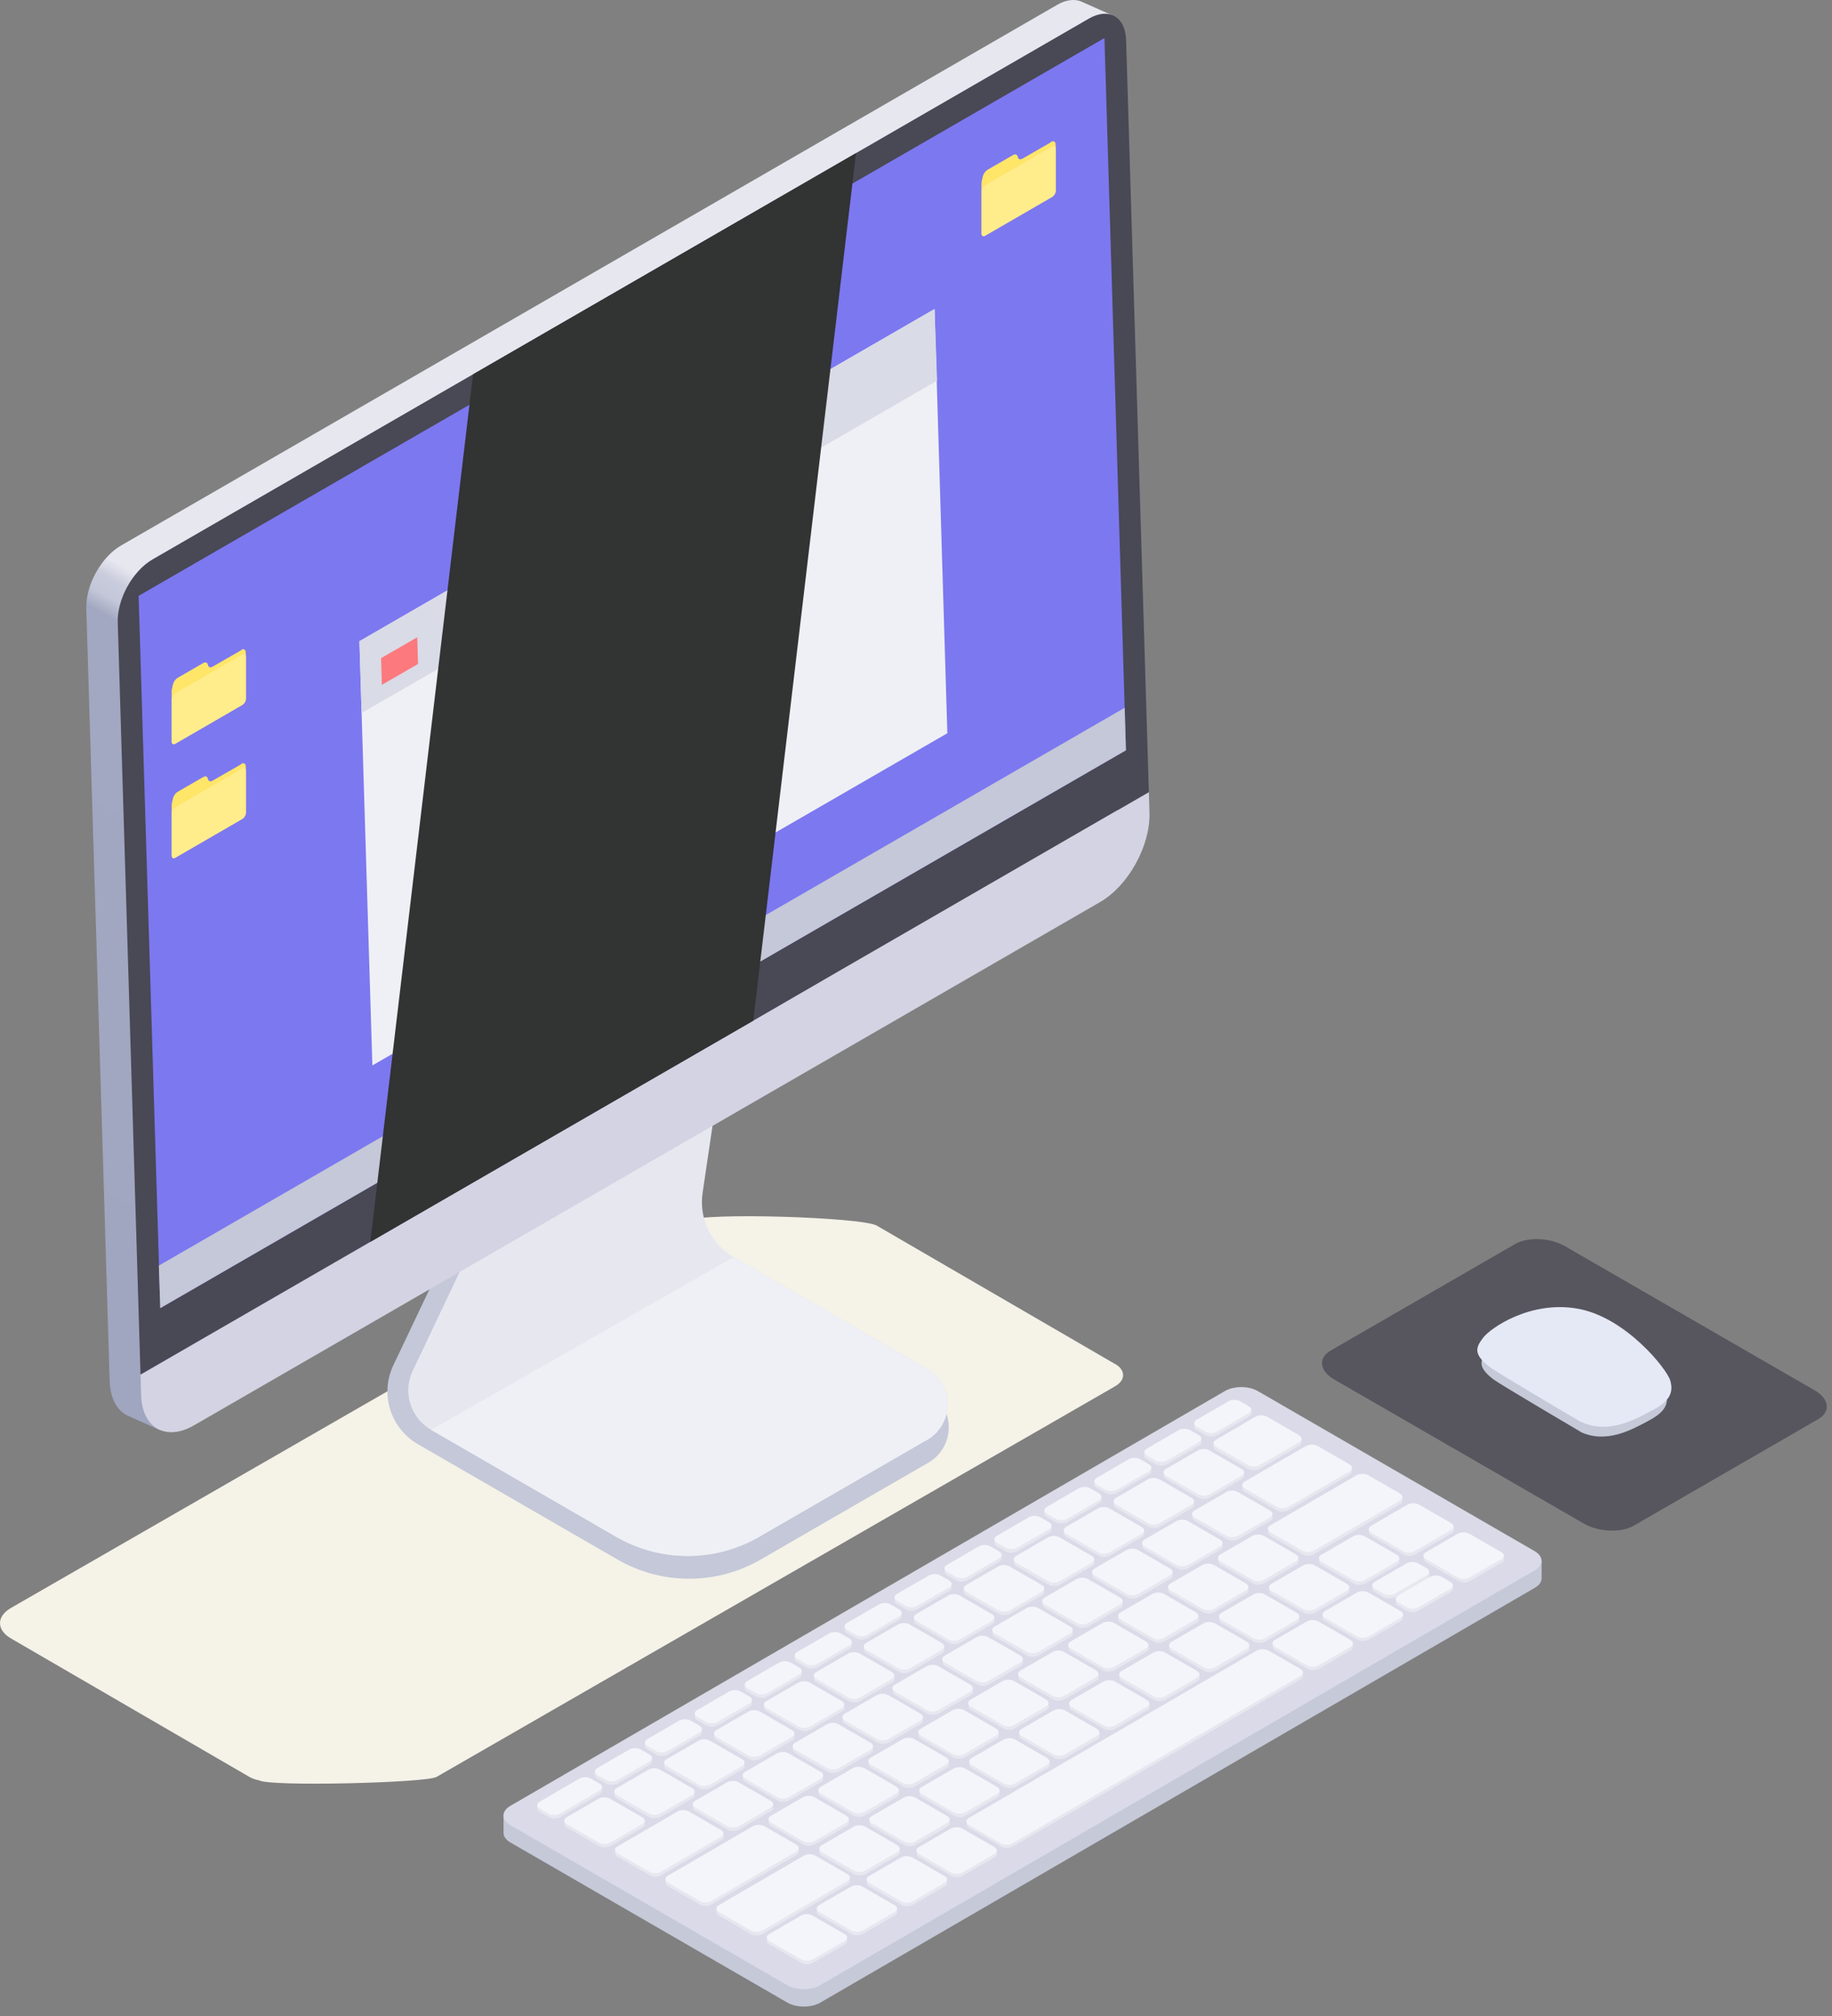 <svg width="170" height="187" viewBox="0 0 170 187" fill="none" xmlns="http://www.w3.org/2000/svg">
<rect x="0" y="0" width="170" height="187" fill="#808080" stroke="none"/>
<path d="M141.734 145.098L116.728 130.652C115.878 130.153 114.499 130.153 113.648 130.652L50.145 167.507L46.727 168.343V170.015C46.727 170.338 46.933 170.661 47.373 170.91L73.053 185.752C73.904 186.251 75.282 186.251 76.133 185.752L142.423 147.283C142.834 147.048 143.039 146.74 143.054 146.432V144.79L141.734 145.112V145.098Z" fill="#C5C9D8"/>
<path d="M142.409 143.881L116.729 129.039C115.878 128.54 114.5 128.54 113.649 129.039L47.359 167.507C46.508 168.006 46.508 168.798 47.359 169.297L73.039 184.139C73.889 184.637 75.268 184.637 76.119 184.139L142.409 145.67C143.26 145.171 143.26 144.379 142.409 143.881Z" fill="#DADAE8"/>
<path d="M59.811 169.209V168.857H59.532L56.614 167.171C56.32 166.995 55.836 166.995 55.543 167.171L52.624 168.872H52.375V169.209V169.224C52.375 169.326 52.463 169.429 52.595 169.517L55.572 171.233C55.865 171.409 56.349 171.409 56.657 171.233L59.62 169.517C59.767 169.429 59.84 169.312 59.84 169.209H59.811Z" fill="#E7E7F0"/>
<path d="M78.598 180.048V179.696H78.319L75.401 178.009C75.107 177.833 74.623 177.833 74.33 178.009L71.412 179.71H71.162V180.048V180.062C71.162 180.165 71.25 180.268 71.382 180.356L74.359 182.071C74.653 182.247 75.137 182.247 75.445 182.071L78.407 180.356C78.554 180.268 78.627 180.15 78.627 180.048H78.598Z" fill="#E7E7F0"/>
<path d="M83.233 177.363V177.011H82.954L80.035 175.325C79.742 175.149 79.258 175.149 78.965 175.325L76.046 177.026H75.797V177.363V177.378C75.797 177.481 75.885 177.583 76.017 177.671L78.994 179.387C79.287 179.563 79.771 179.563 80.079 179.387L83.042 177.671C83.189 177.583 83.262 177.466 83.262 177.363H83.233Z" fill="#E7E7F0"/>
<path d="M87.866 174.665V174.313H87.588L84.669 172.627C84.376 172.451 83.892 172.451 83.599 172.627L80.68 174.328H80.431V174.665V174.68C80.431 174.783 80.519 174.885 80.651 174.973L83.628 176.689C83.921 176.865 84.405 176.865 84.713 176.689L87.676 174.973C87.822 174.885 87.896 174.768 87.896 174.665H87.866Z" fill="#E7E7F0"/>
<path d="M92.501 171.966V171.614H92.222L89.304 169.927C89.01 169.751 88.527 169.751 88.233 169.927L85.315 171.629H85.065V171.966V171.981C85.065 172.083 85.153 172.186 85.285 172.274L88.263 173.99C88.556 174.166 89.04 174.166 89.348 173.99L92.31 172.274C92.457 172.186 92.53 172.069 92.53 171.966H92.501Z" fill="#E7E7F0"/>
<path d="M64.445 166.511V166.159H64.167L61.248 164.472C60.955 164.296 60.471 164.296 60.178 164.472L57.259 166.174H57.01V166.511V166.526C57.01 166.628 57.098 166.731 57.23 166.819L60.207 168.535C60.5 168.711 60.984 168.711 61.292 168.535L64.255 166.819C64.401 166.731 64.475 166.614 64.475 166.511H64.445Z" fill="#E7E7F0"/>
<path d="M71.734 167.684V167.332H71.456L68.537 165.645C68.244 165.469 67.76 165.469 67.467 165.645L64.548 167.346H64.299V167.684V167.698C64.299 167.801 64.387 167.904 64.519 167.992L67.496 169.708C67.789 169.884 68.273 169.884 68.581 169.708L71.544 167.992C71.691 167.904 71.764 167.786 71.764 167.684H71.734Z" fill="#E7E7F0"/>
<path d="M76.369 164.986V164.634H76.091L73.172 162.947C72.879 162.771 72.395 162.771 72.101 162.947L69.183 164.648H68.934V164.986V165C68.934 165.103 69.022 165.205 69.153 165.293L72.131 167.009C72.424 167.185 72.908 167.185 73.216 167.009L76.179 165.293C76.325 165.205 76.398 165.088 76.398 164.986H76.369Z" fill="#E7E7F0"/>
<path d="M78.774 169.062V168.71H78.495L75.576 167.024C75.283 166.848 74.799 166.848 74.506 167.024L71.587 168.725H71.338V169.062V169.077C71.338 169.179 71.426 169.282 71.558 169.37L74.535 171.086C74.829 171.262 75.312 171.262 75.62 171.086L78.583 169.37C78.73 169.282 78.803 169.165 78.803 169.062H78.774Z" fill="#E7E7F0"/>
<path d="M83.496 171.791V171.439H83.218L80.299 169.752C80.006 169.576 79.522 169.576 79.228 169.752L76.31 171.453H76.061V171.791V171.805C76.061 171.908 76.148 172.011 76.281 172.099L79.258 173.815C79.551 173.991 80.035 173.991 80.343 173.815L83.305 172.099C83.452 172.011 83.525 171.893 83.525 171.791H83.496Z" fill="#E7E7F0"/>
<path d="M88.131 169.107V168.755H87.852L84.934 167.068C84.641 166.892 84.156 166.892 83.863 167.068L80.945 168.769H80.695V169.107V169.121C80.695 169.224 80.783 169.327 80.915 169.415L83.892 171.131C84.186 171.306 84.67 171.306 84.978 171.131L87.94 169.415C88.087 169.327 88.16 169.209 88.16 169.107H88.131Z" fill="#E7E7F0"/>
<path d="M92.766 166.408V166.056H92.487L89.569 164.37C89.275 164.194 88.791 164.194 88.498 164.37L85.579 166.071H85.33V166.408V166.423C85.33 166.526 85.418 166.628 85.55 166.716L88.527 168.432C88.821 168.608 89.305 168.608 89.612 168.432L92.575 166.716C92.722 166.628 92.795 166.511 92.795 166.408H92.766Z" fill="#E7E7F0"/>
<path d="M97.4 163.709V163.357H97.121L94.202 161.671C93.909 161.495 93.425 161.495 93.132 161.671L90.213 163.372H89.964V163.709V163.724C89.964 163.826 90.052 163.929 90.184 164.017L93.161 165.733C93.454 165.909 93.938 165.909 94.246 165.733L97.209 164.017C97.356 163.929 97.429 163.812 97.429 163.709H97.4Z" fill="#E7E7F0"/>
<path d="M102.034 161.026V160.674H101.756L98.837 158.987C98.544 158.811 98.06 158.811 97.766 158.987L94.848 160.688H94.599V161.026V161.04C94.599 161.143 94.687 161.246 94.819 161.334L97.796 163.049C98.089 163.225 98.573 163.225 98.881 163.049L101.844 161.334C101.99 161.246 102.064 161.128 102.064 161.026H102.034Z" fill="#E7E7F0"/>
<path d="M106.669 158.327V157.975H106.39L103.472 156.288C103.179 156.112 102.695 156.112 102.401 156.288L99.483 157.989H99.233V158.327V158.341C99.233 158.444 99.321 158.547 99.453 158.635L102.431 160.351C102.724 160.527 103.208 160.527 103.516 160.351L106.478 158.635C106.625 158.547 106.698 158.429 106.698 158.327H106.669Z" fill="#E7E7F0"/>
<path d="M111.303 155.643V155.291H111.024L108.106 153.605C107.812 153.429 107.328 153.429 107.035 153.605L104.116 155.306H103.867V155.643V155.658C103.867 155.761 103.955 155.863 104.087 155.951L107.064 157.667C107.358 157.843 107.842 157.843 108.15 157.667L111.112 155.951C111.259 155.863 111.332 155.746 111.332 155.643H111.303Z" fill="#E7E7F0"/>
<path d="M115.938 152.945V152.593H115.659L112.74 150.906C112.447 150.73 111.963 150.73 111.67 150.906L108.751 152.608H108.502V152.945V152.96C108.502 153.062 108.59 153.165 108.722 153.253L111.699 154.969C111.992 155.145 112.476 155.145 112.784 154.969L115.747 153.253C115.894 153.165 115.967 153.048 115.967 152.945H115.938Z" fill="#E7E7F0"/>
<path d="M120.572 150.246V149.894H120.294L117.375 148.208C117.082 148.032 116.598 148.032 116.305 148.208L113.386 149.909H113.137V150.246V150.261C113.137 150.364 113.225 150.466 113.357 150.554L116.334 152.27C116.627 152.446 117.111 152.446 117.419 152.27L120.382 150.554C120.528 150.466 120.602 150.349 120.602 150.246H120.572Z" fill="#E7E7F0"/>
<path d="M125.543 152.769V152.417H125.264L122.346 150.73C122.053 150.554 121.569 150.554 121.275 150.73L118.357 152.431H118.107V152.769V152.783C118.107 152.886 118.195 152.989 118.327 153.077L121.305 154.793C121.598 154.969 122.082 154.969 122.39 154.793L125.352 153.077C125.499 152.989 125.572 152.871 125.572 152.769H125.543Z" fill="#E7E7F0"/>
<path d="M130.178 150.07V149.718H129.899L126.981 148.032C126.687 147.856 126.203 147.856 125.91 148.032L122.991 149.733H122.742V150.07V150.085C122.742 150.188 122.83 150.29 122.962 150.378L125.939 152.094C126.233 152.27 126.717 152.27 127.025 152.094L129.987 150.378C130.134 150.29 130.207 150.173 130.207 150.07H130.178Z" fill="#E7E7F0"/>
<path d="M139.564 144.629V144.277H139.285L136.366 142.59C136.073 142.414 135.589 142.414 135.296 142.59L132.377 144.292H132.128V144.629V144.644C132.128 144.746 132.216 144.849 132.348 144.937L135.325 146.653C135.618 146.829 136.102 146.829 136.41 146.653L139.373 144.937C139.52 144.849 139.593 144.732 139.593 144.629H139.564Z" fill="#E7E7F0"/>
<path d="M134.608 141.578L131.689 139.892C131.396 139.716 130.912 139.716 130.619 139.892L130.208 140.126L127.7 141.593H127.451V141.74L127.289 141.828H127.04V142.165V142.18C127.04 142.282 127.128 142.385 127.26 142.473L130.237 144.189C130.531 144.365 131.014 144.365 131.322 144.189L134.696 142.224C134.842 142.136 134.916 142.018 134.916 141.916V141.564H134.637L134.608 141.578Z" fill="#E7E7F0"/>
<path d="M125.206 147.563V147.211H124.928L122.009 145.524C121.716 145.348 121.232 145.348 120.938 145.524L118.02 147.225H117.771V147.563V147.577C117.771 147.68 117.858 147.783 117.99 147.871L120.968 149.587C121.261 149.763 121.745 149.763 122.053 149.587L125.016 147.871C125.162 147.783 125.235 147.665 125.235 147.563H125.206Z" fill="#E7E7F0"/>
<path d="M129.841 144.863V144.511H129.562L126.644 142.825C126.35 142.649 125.866 142.649 125.573 142.825L122.655 144.526H122.405V144.863V144.878C122.405 144.981 122.493 145.083 122.625 145.171L125.602 146.887C125.896 147.063 126.38 147.063 126.688 146.887L129.65 145.171C129.797 145.083 129.87 144.966 129.87 144.863H129.841Z" fill="#E7E7F0"/>
<path d="M83.408 166.379V166.027H83.13L80.211 164.34C79.918 164.164 79.434 164.164 79.141 164.34L76.222 166.042H75.973V166.379V166.394C75.973 166.496 76.061 166.599 76.193 166.687L79.17 168.403C79.463 168.579 79.947 168.579 80.255 168.403L83.218 166.687C83.364 166.599 83.438 166.482 83.438 166.379H83.408Z" fill="#E7E7F0"/>
<path d="M88.043 163.68V163.328H87.764L84.846 161.641C84.553 161.465 84.069 161.465 83.775 161.641L80.857 163.343H80.607V163.68V163.695C80.607 163.797 80.695 163.9 80.827 163.988L83.805 165.704C84.098 165.88 84.582 165.88 84.89 165.704L87.852 163.988C87.999 163.9 88.072 163.783 88.072 163.68H88.043Z" fill="#E7E7F0"/>
<path d="M92.678 160.982V160.63H92.399L89.481 158.943C89.187 158.767 88.703 158.767 88.41 158.943L85.492 160.644H85.242V160.982V160.996C85.242 161.099 85.33 161.202 85.462 161.29L88.439 163.006C88.733 163.182 89.217 163.182 89.525 163.006L92.487 161.29C92.634 161.202 92.707 161.084 92.707 160.982H92.678Z" fill="#E7E7F0"/>
<path d="M97.312 158.298V157.946H97.033L94.115 156.259C93.821 156.083 93.337 156.083 93.044 156.259L90.125 157.96H89.876V158.298V158.312C89.876 158.415 89.964 158.518 90.096 158.606L93.073 160.321C93.367 160.497 93.85 160.497 94.158 160.321L97.121 158.606C97.268 158.518 97.341 158.4 97.341 158.298H97.312Z" fill="#E7E7F0"/>
<path d="M101.946 155.599V155.247H101.668L98.749 153.561C98.456 153.385 97.972 153.385 97.679 153.561L94.76 155.262H94.511V155.599V155.614C94.511 155.717 94.599 155.819 94.731 155.907L97.708 157.623C98.001 157.799 98.485 157.799 98.793 157.623L101.756 155.907C101.902 155.819 101.976 155.702 101.976 155.599H101.946Z" fill="#E7E7F0"/>
<path d="M106.58 152.901V152.549H106.302L103.383 150.862C103.09 150.686 102.606 150.686 102.312 150.862L99.394 152.563H99.144V152.901V152.915C99.144 153.018 99.233 153.121 99.365 153.209L102.342 154.924C102.635 155.1 103.119 155.1 103.427 154.924L106.39 153.209C106.536 153.121 106.61 153.003 106.61 152.901H106.58Z" fill="#E7E7F0"/>
<path d="M111.214 150.217V149.865H110.935L108.017 148.178C107.723 148.002 107.24 148.002 106.946 148.178L104.028 149.88H103.778V150.217V150.232C103.778 150.334 103.866 150.437 103.998 150.525L106.976 152.241C107.269 152.417 107.753 152.417 108.061 152.241L111.023 150.525C111.17 150.437 111.243 150.32 111.243 150.217H111.214Z" fill="#E7E7F0"/>
<path d="M115.849 147.518V147.166H115.57L112.652 145.48C112.358 145.304 111.874 145.304 111.581 145.48L108.662 147.181H108.413V147.518V147.533C108.413 147.636 108.501 147.738 108.633 147.826L111.61 149.542C111.904 149.718 112.388 149.718 112.696 149.542L115.658 147.826C115.805 147.738 115.878 147.621 115.878 147.518H115.849Z" fill="#E7E7F0"/>
<path d="M120.484 144.834V144.482H120.205L117.286 142.796C116.993 142.62 116.509 142.62 116.216 142.796L113.297 144.497H113.048V144.834V144.849C113.048 144.951 113.136 145.054 113.268 145.142L116.245 146.858C116.538 147.034 117.022 147.034 117.33 146.858L120.293 145.142C120.44 145.054 120.513 144.937 120.513 144.834H120.484Z" fill="#E7E7F0"/>
<path d="M81.003 162.301V161.949H80.724L77.806 160.263C77.513 160.087 77.029 160.087 76.735 160.263L73.817 161.964H73.567V162.301V162.316C73.567 162.419 73.655 162.521 73.787 162.609L76.765 164.325C77.058 164.501 77.542 164.501 77.85 164.325L80.812 162.609C80.959 162.521 81.032 162.404 81.032 162.301H81.003Z" fill="#E7E7F0"/>
<path d="M85.637 159.603V159.251H85.358L82.44 157.565C82.146 157.389 81.662 157.389 81.369 157.565L78.451 159.266H78.201V159.603V159.618C78.201 159.721 78.289 159.823 78.421 159.911L81.398 161.627C81.692 161.803 82.176 161.803 82.484 161.627L85.446 159.911C85.593 159.823 85.666 159.706 85.666 159.603H85.637Z" fill="#E7E7F0"/>
<path d="M90.272 156.919V156.567H89.993L87.074 154.881C86.781 154.705 86.297 154.705 86.004 154.881L83.085 156.582H82.836V156.919V156.934C82.836 157.036 82.924 157.139 83.056 157.227L86.033 158.943C86.326 159.119 86.81 159.119 87.118 158.943L90.081 157.227C90.228 157.139 90.301 157.022 90.301 156.919H90.272Z" fill="#E7E7F0"/>
<path d="M94.906 154.221V153.869H94.628L91.709 152.182C91.416 152.006 90.932 152.006 90.639 152.182L87.72 153.884H87.471V154.221V154.236C87.471 154.338 87.559 154.441 87.691 154.529L90.668 156.245C90.961 156.421 91.445 156.421 91.753 156.245L94.716 154.529C94.862 154.441 94.936 154.324 94.936 154.221H94.906Z" fill="#E7E7F0"/>
<path d="M99.54 151.522V151.17H99.261L96.343 149.483C96.05 149.307 95.566 149.307 95.272 149.483L92.354 151.184H92.105V151.522V151.536C92.105 151.639 92.192 151.742 92.324 151.83L95.302 153.546C95.595 153.722 96.079 153.722 96.387 153.546L99.35 151.83C99.496 151.742 99.569 151.624 99.569 151.522H99.54Z" fill="#E7E7F0"/>
<path d="M104.175 148.839V148.487H103.896L100.978 146.8C100.684 146.624 100.2 146.624 99.907 146.8L96.989 148.501H96.739V148.839V148.853C96.739 148.956 96.827 149.059 96.959 149.147L99.936 150.862C100.23 151.038 100.714 151.038 101.022 150.862L103.984 149.147C104.131 149.059 104.204 148.941 104.204 148.839H104.175Z" fill="#E7E7F0"/>
<path d="M108.81 146.139V145.787H108.531L105.612 144.101C105.319 143.925 104.835 143.925 104.542 144.101L101.623 145.802H101.374V146.139V146.154C101.374 146.257 101.462 146.359 101.594 146.447L104.571 148.163C104.865 148.339 105.348 148.339 105.656 148.163L108.619 146.447C108.766 146.359 108.839 146.242 108.839 146.139H108.81Z" fill="#E7E7F0"/>
<path d="M113.443 143.441V143.089H113.165L110.246 141.403C109.953 141.227 109.469 141.227 109.176 141.403L106.257 143.104H106.008V143.441V143.456C106.008 143.558 106.096 143.661 106.228 143.749L109.205 145.465C109.498 145.641 109.982 145.641 110.29 145.465L113.253 143.749C113.399 143.661 113.473 143.544 113.473 143.441H113.443Z" fill="#E7E7F0"/>
<path d="M118.078 140.757V140.405H117.8L114.881 138.719C114.588 138.543 114.104 138.543 113.81 138.719L110.892 140.42H110.643V140.757V140.772C110.643 140.875 110.731 140.977 110.863 141.065L113.84 142.781C114.133 142.957 114.617 142.957 114.925 142.781L117.888 141.065C118.034 140.977 118.108 140.86 118.108 140.757H118.078Z" fill="#E7E7F0"/>
<path d="M69.079 163.827V163.475H68.801L65.882 161.788C65.589 161.612 65.105 161.612 64.811 161.788L61.893 163.489H61.644V163.827V163.841C61.644 163.944 61.732 164.047 61.864 164.135L64.841 165.851C65.134 166.027 65.618 166.027 65.926 165.851L68.889 164.135C69.035 164.047 69.109 163.929 69.109 163.827H69.079Z" fill="#E7E7F0"/>
<path d="M73.714 161.129V160.777H73.435L70.517 159.09C70.223 158.914 69.74 158.914 69.446 159.09L66.528 160.791H66.278V161.129V161.143C66.278 161.246 66.366 161.349 66.498 161.437L69.475 163.152C69.769 163.328 70.253 163.328 70.561 163.152L73.523 161.437C73.67 161.349 73.743 161.231 73.743 161.129H73.714Z" fill="#E7E7F0"/>
<path d="M78.349 158.429V158.077H78.07L75.152 156.391C74.858 156.215 74.374 156.215 74.081 156.391L71.162 158.092H70.913V158.429V158.444C70.913 158.547 71.001 158.649 71.133 158.737L74.11 160.453C74.404 160.629 74.888 160.629 75.195 160.453L78.158 158.737C78.305 158.649 78.378 158.532 78.378 158.429H78.349Z" fill="#E7E7F0"/>
<path d="M82.983 155.746V155.394H82.704L79.785 153.708C79.492 153.532 79.008 153.532 78.715 153.708L75.796 155.409H75.547V155.746V155.761C75.547 155.864 75.635 155.966 75.767 156.054L78.744 157.77C79.037 157.946 79.521 157.946 79.829 157.77L82.792 156.054C82.939 155.966 83.012 155.849 83.012 155.746H82.983Z" fill="#E7E7F0"/>
<path d="M87.617 153.047V152.695H87.339L84.42 151.008C84.127 150.832 83.643 150.832 83.35 151.008L80.431 152.71H80.182V153.047V153.062C80.182 153.164 80.27 153.267 80.402 153.355L83.379 155.071C83.672 155.247 84.156 155.247 84.464 155.071L87.427 153.355C87.573 153.267 87.647 153.15 87.647 153.047H87.617Z" fill="#E7E7F0"/>
<path d="M92.252 150.349V149.997H91.973L89.055 148.31C88.762 148.134 88.278 148.134 87.984 148.31L85.066 150.011H84.816V150.349V150.363C84.816 150.466 84.904 150.569 85.036 150.657L88.014 152.373C88.307 152.549 88.791 152.549 89.099 152.373L92.061 150.657C92.208 150.569 92.281 150.451 92.281 150.349H92.252Z" fill="#E7E7F0"/>
<path d="M96.886 147.665V147.313H96.607L93.689 145.626C93.395 145.45 92.911 145.45 92.618 145.626L89.7 147.327H89.45V147.665V147.679C89.45 147.782 89.538 147.885 89.67 147.973L92.647 149.689C92.941 149.865 93.425 149.865 93.733 149.689L96.695 147.973C96.842 147.885 96.915 147.767 96.915 147.665H96.886Z" fill="#E7E7F0"/>
<path d="M101.521 144.966V144.614H101.242L98.323 142.928C98.03 142.752 97.546 142.752 97.253 142.928L94.334 144.629H94.085V144.966V144.981C94.085 145.084 94.173 145.186 94.305 145.274L97.282 146.99C97.576 147.166 98.059 147.166 98.368 146.99L101.33 145.274C101.477 145.186 101.55 145.069 101.55 144.966H101.521Z" fill="#E7E7F0"/>
<path d="M106.155 142.268V141.916H105.877L102.958 140.229C102.665 140.053 102.181 140.053 101.888 140.229L98.969 141.93H98.72V142.268V142.282C98.72 142.385 98.808 142.488 98.94 142.576L101.917 144.292C102.21 144.468 102.694 144.468 103.002 144.292L105.965 142.576C106.111 142.488 106.185 142.37 106.185 142.268H106.155Z" fill="#E7E7F0"/>
<path d="M110.79 139.584V139.232H110.512L107.593 137.546C107.3 137.37 106.816 137.37 106.522 137.546L103.604 139.247H103.354V139.584V139.599C103.354 139.701 103.443 139.804 103.575 139.892L106.552 141.608C106.845 141.784 107.329 141.784 107.637 141.608L110.599 139.892C110.746 139.804 110.82 139.687 110.82 139.584H110.79Z" fill="#E7E7F0"/>
<path d="M115.424 136.885V136.533H115.145L112.227 134.847C111.933 134.671 111.449 134.671 111.156 134.847L108.238 136.548H107.988V136.885V136.9C107.988 137.003 108.076 137.105 108.208 137.193L111.185 138.909C111.479 139.085 111.963 139.085 112.271 138.909L115.233 137.193C115.38 137.105 115.453 136.988 115.453 136.885H115.424Z" fill="#E7E7F0"/>
<path d="M120.777 133.409H120.484L117.58 131.752C117.287 131.576 116.803 131.576 116.495 131.752L112.902 133.849H112.608V134.187C112.608 134.187 112.608 134.216 112.608 134.231V134.245C112.623 134.348 112.696 134.436 112.828 134.524L115.806 136.24C116.099 136.416 116.583 136.416 116.891 136.24L120.557 134.113C120.719 134.025 120.777 133.908 120.777 133.791V133.439V133.409Z" fill="#E7E7F0"/>
<path d="M120.909 155.453V155.115H120.631L117.712 153.429C117.492 153.297 117.155 153.268 116.891 153.326C116.803 153.341 116.715 153.385 116.642 153.429L113.723 155.13H113.474V155.277L92.883 167.244L89.964 168.945H89.715V169.283V169.297C89.715 169.312 89.715 169.341 89.73 169.356C89.73 169.356 89.73 169.356 89.73 169.371C89.73 169.385 89.744 169.415 89.759 169.429C89.759 169.429 89.773 169.444 89.788 169.459C89.788 169.459 89.817 169.488 89.832 169.503C89.862 169.532 89.891 169.547 89.92 169.561L92.897 171.277C92.971 171.321 93.059 171.351 93.147 171.38C93.235 171.395 93.337 171.409 93.44 171.409C93.631 171.409 93.836 171.365 93.983 171.277L96.945 169.561L120.719 155.746C120.865 155.658 120.939 155.541 120.939 155.423L120.909 155.453Z" fill="#E7E7F0"/>
<path d="M60.501 163.416V163.079L60.31 163.123C60.31 163.123 60.295 163.108 60.281 163.093L59.474 162.624C59.181 162.448 58.697 162.448 58.389 162.624L55.646 164.208L55.206 164.311V164.663C55.206 164.765 55.294 164.883 55.426 164.956L56.233 165.425C56.526 165.601 57.01 165.601 57.318 165.425L60.281 163.709C60.427 163.621 60.501 163.519 60.501 163.401V163.416Z" fill="#E7E7F0"/>
<path d="M65.134 160.718V160.395L64.944 160.439C64.944 160.439 64.929 160.425 64.914 160.41L64.108 159.941C63.814 159.765 63.33 159.765 63.022 159.941L60.28 161.525L59.84 161.627V161.979C59.84 162.082 59.928 162.199 60.06 162.272L60.867 162.742C61.16 162.918 61.644 162.918 61.952 162.742L64.914 161.026C65.061 160.938 65.134 160.835 65.134 160.718Z" fill="#E7E7F0"/>
<path d="M69.769 158.019V157.696L69.578 157.74C69.578 157.74 69.564 157.726 69.549 157.711L68.743 157.242C68.449 157.066 67.965 157.066 67.657 157.242L64.915 158.826L64.475 158.928V159.28C64.475 159.383 64.563 159.5 64.695 159.574L65.501 160.043C65.795 160.219 66.278 160.219 66.587 160.043L69.549 158.327C69.696 158.239 69.769 158.136 69.769 158.019Z" fill="#E7E7F0"/>
<path d="M74.404 155.335V155.012L74.213 155.056C74.213 155.056 74.198 155.042 74.184 155.027L73.377 154.558C73.084 154.382 72.6 154.382 72.292 154.558L69.549 156.142L69.109 156.244V156.596C69.109 156.699 69.197 156.816 69.329 156.89L70.136 157.359C70.429 157.535 70.913 157.535 71.221 157.359L74.184 155.643C74.33 155.555 74.404 155.452 74.404 155.335Z" fill="#E7E7F0"/>
<path d="M79.038 152.637V152.3L78.847 152.344C78.847 152.344 78.832 152.329 78.818 152.314L78.011 151.845C77.718 151.669 77.234 151.669 76.926 151.845L74.183 153.429L73.743 153.531V153.883C73.743 153.986 73.831 154.103 73.963 154.177L74.77 154.646C75.063 154.822 75.547 154.822 75.855 154.646L78.818 152.93C78.964 152.842 79.038 152.74 79.038 152.622V152.637Z" fill="#E7E7F0"/>
<path d="M83.672 149.938V149.601L83.482 149.645C83.482 149.645 83.467 149.63 83.452 149.615L82.646 149.146C82.352 148.97 81.868 148.97 81.56 149.146L78.818 150.73L78.378 150.833V151.185C78.378 151.287 78.466 151.405 78.598 151.478L79.404 151.947C79.698 152.123 80.182 152.123 80.49 151.947L83.452 150.231C83.599 150.143 83.672 150.041 83.672 149.923V149.938Z" fill="#E7E7F0"/>
<path d="M88.307 147.255V146.932L88.116 146.976C88.116 146.976 88.102 146.961 88.087 146.947L87.281 146.477C86.987 146.301 86.503 146.301 86.195 146.477L83.453 148.061L83.013 148.164V148.516C83.013 148.618 83.101 148.736 83.233 148.809L84.039 149.278C84.333 149.454 84.817 149.454 85.125 149.278L88.087 147.562C88.234 147.474 88.307 147.372 88.307 147.255Z" fill="#E7E7F0"/>
<path d="M92.941 144.556V144.234L92.75 144.278C92.75 144.278 92.736 144.263 92.721 144.248L91.914 143.779C91.621 143.603 91.137 143.603 90.829 143.779L88.087 145.363L87.647 145.466V145.818C87.647 145.92 87.734 146.038 87.867 146.111L88.673 146.58C88.966 146.756 89.45 146.756 89.758 146.58L92.721 144.864C92.868 144.776 92.941 144.674 92.941 144.556Z" fill="#E7E7F0"/>
<path d="M97.576 141.872V141.55L97.385 141.594C97.385 141.594 97.37 141.579 97.356 141.564L96.549 141.095C96.256 140.919 95.772 140.919 95.464 141.095L92.721 142.679L92.281 142.781V143.133C92.281 143.236 92.369 143.353 92.501 143.427L93.308 143.896C93.601 144.072 94.085 144.072 94.393 143.896L97.356 142.18C97.502 142.092 97.576 141.99 97.576 141.872Z" fill="#E7E7F0"/>
<path d="M102.211 139.173V138.836L102.02 138.88C102.02 138.88 102.005 138.865 101.99 138.851L101.184 138.382C100.891 138.206 100.407 138.206 100.099 138.382L97.356 139.965L96.916 140.068V140.42C96.916 140.523 97.004 140.64 97.136 140.713L97.943 141.183C98.236 141.359 98.72 141.359 99.028 141.183L101.99 139.467C102.137 139.379 102.211 139.276 102.211 139.159V139.173Z" fill="#E7E7F0"/>
<path d="M106.844 136.475V136.138L106.654 136.182C106.654 136.182 106.639 136.167 106.624 136.153L105.818 135.683C105.524 135.507 105.04 135.507 104.732 135.683L101.99 137.267L101.55 137.37V137.722C101.55 137.824 101.638 137.942 101.77 138.015L102.576 138.484C102.87 138.66 103.354 138.66 103.662 138.484L106.624 136.769C106.771 136.681 106.844 136.578 106.844 136.461V136.475Z" fill="#E7E7F0"/>
<path d="M111.479 133.791V133.468L111.288 133.512C111.288 133.512 111.274 133.497 111.259 133.483L110.452 133.013C110.159 132.837 109.675 132.837 109.367 133.013L106.625 134.597L106.185 134.7V135.052C106.185 135.155 106.273 135.272 106.405 135.345L107.211 135.815C107.505 135.991 107.988 135.991 108.296 135.815L111.259 134.099C111.406 134.011 111.479 133.908 111.479 133.791Z" fill="#E7E7F0"/>
<path d="M116.114 131.092V130.77L115.923 130.814C115.923 130.814 115.908 130.799 115.894 130.784L115.087 130.315C114.794 130.139 114.31 130.139 114.002 130.315L111.259 131.899L110.819 132.002V132.354C110.819 132.456 110.907 132.574 111.039 132.647L111.846 133.116C112.139 133.292 112.623 133.292 112.931 133.116L115.894 131.4C116.04 131.312 116.114 131.21 116.114 131.092Z" fill="#E7E7F0"/>
<path d="M67.129 170.06L66.924 170.09L63.947 168.374C63.653 168.198 63.169 168.198 62.876 168.374L57.376 171.571L57.083 171.615V171.923V171.938C57.083 172.04 57.156 172.158 57.303 172.231L60.28 173.947C60.574 174.123 61.057 174.123 61.351 173.947L66.924 170.706C67.071 170.618 67.144 170.5 67.144 170.398V170.06H67.129Z" fill="#E7E7F0"/>
<path d="M74.14 171.409L73.934 171.453C73.934 171.453 73.934 171.453 73.92 171.453L70.943 169.737C70.649 169.561 70.165 169.561 69.857 169.737L62.143 174.225L61.747 174.313V174.635C61.747 174.753 61.82 174.855 61.967 174.943L64.944 176.659C65.238 176.835 65.722 176.835 66.015 176.659L73.905 172.069C74.052 171.981 74.125 171.864 74.125 171.761V171.424L74.14 171.409Z" fill="#E7E7F0"/>
<path d="M78.876 174.152L78.671 174.196C78.671 174.196 78.671 174.196 78.656 174.196L75.679 172.48C75.386 172.304 74.902 172.304 74.594 172.48L66.879 176.967L66.483 177.055V177.378C66.483 177.495 66.557 177.598 66.703 177.686L69.681 179.402C69.974 179.578 70.458 179.578 70.751 179.402L78.642 174.812C78.788 174.724 78.862 174.606 78.862 174.504V174.166L78.876 174.152Z" fill="#E7E7F0"/>
<path d="M125.47 136.152L125.25 136.181L122.273 134.465C121.98 134.289 121.496 134.289 121.188 134.465L115.6 137.721L115.277 137.765V138.073V138.088C115.277 138.191 115.365 138.308 115.497 138.381L118.475 140.097C118.768 140.273 119.252 140.273 119.545 140.097L125.236 136.797C125.382 136.709 125.456 136.592 125.456 136.475V136.137L125.47 136.152Z" fill="#E7E7F0"/>
<path d="M129.943 138.895L126.966 137.179C126.673 137.003 126.189 137.003 125.881 137.179L117.873 141.828C117.58 142.004 117.58 142.283 117.873 142.459L120.85 144.175C121.144 144.351 121.628 144.351 121.921 144.175L129.929 139.526C130.222 139.35 130.222 139.071 129.929 138.895H129.943Z" fill="#E7E7F0"/>
<path d="M132.642 146.14V145.802L132.451 145.846C132.451 145.846 132.437 145.832 132.422 145.817L131.616 145.348C131.322 145.172 130.838 145.172 130.53 145.348L127.788 146.932L127.348 147.034V147.386C127.348 147.489 127.436 147.606 127.568 147.68L128.374 148.149C128.668 148.325 129.152 148.325 129.46 148.149L132.422 146.433C132.569 146.345 132.642 146.242 132.642 146.125V146.14Z" fill="#E7E7F0"/>
<path d="M134.813 147.386V147.064L134.622 147.108C134.622 147.108 134.608 147.093 134.593 147.078L133.786 146.609C133.493 146.433 133.009 146.433 132.701 146.609L129.959 148.193L129.519 148.296V148.648C129.519 148.75 129.606 148.868 129.738 148.941L130.545 149.41C130.838 149.586 131.322 149.586 131.63 149.41L134.593 147.694C134.74 147.606 134.813 147.504 134.813 147.386Z" fill="#E7E7F0"/>
<path d="M83.276 171.482L80.299 169.766C80.006 169.59 79.522 169.59 79.214 169.766L76.251 171.482C75.958 171.658 75.958 171.937 76.251 172.113L79.228 173.829C79.522 174.005 80.006 174.005 80.299 173.829L83.261 172.113C83.555 171.937 83.555 171.658 83.261 171.482H83.276Z" fill="#E7E7F0"/>
<path d="M55.865 166.085V165.733L55.646 165.791L54.839 165.322C54.546 165.146 54.062 165.146 53.754 165.322L50.351 167.302L49.867 167.434V167.8C49.882 167.903 49.955 168.006 50.087 168.079L50.894 168.548C51.187 168.724 51.671 168.724 51.979 168.548L55.66 166.407C55.822 166.319 55.88 166.202 55.88 166.085H55.865Z" fill="#E7E7F0"/>
<path d="M59.59 168.564L56.612 166.848C56.319 166.672 55.835 166.672 55.542 166.848L52.579 168.564C52.286 168.74 52.286 169.018 52.579 169.194L55.557 170.91C55.85 171.086 56.334 171.086 56.642 170.91L59.604 169.194C59.898 169.018 59.898 168.74 59.604 168.564H59.59Z" fill="#F4F5FA"/>
<path d="M64.225 165.865L61.247 164.149C60.954 163.973 60.47 163.973 60.177 164.149L57.214 165.865C56.921 166.041 56.921 166.32 57.214 166.496L60.191 168.212C60.485 168.388 60.969 168.388 61.277 168.212L64.239 166.496C64.532 166.32 64.532 166.041 64.239 165.865H64.225Z" fill="#F4F5FA"/>
<path d="M68.859 163.181L65.882 161.465C65.589 161.289 65.105 161.289 64.811 161.465L61.849 163.181C61.556 163.357 61.556 163.636 61.849 163.812L64.826 165.528C65.119 165.704 65.603 165.704 65.911 165.528L68.874 163.812C69.167 163.636 69.167 163.357 68.874 163.181H68.859Z" fill="#F4F5FA"/>
<path d="M73.494 160.483L70.517 158.767C70.223 158.591 69.74 158.591 69.431 158.767L66.469 160.483C66.176 160.659 66.176 160.937 66.469 161.113L69.446 162.829C69.74 163.005 70.223 163.005 70.531 162.829L73.494 161.113C73.787 160.937 73.787 160.659 73.494 160.483Z" fill="#F4F5FA"/>
<path d="M78.128 157.799L75.151 156.083C74.857 155.907 74.373 155.907 74.065 156.083L71.103 157.799C70.809 157.975 70.809 158.253 71.103 158.429L74.08 160.145C74.373 160.321 74.857 160.321 75.165 160.145L78.128 158.429C78.421 158.253 78.421 157.975 78.128 157.799Z" fill="#F4F5FA"/>
<path d="M82.763 155.1L79.785 153.384C79.492 153.208 79.008 153.208 78.7 153.384L75.738 155.1C75.444 155.276 75.444 155.555 75.738 155.731L78.715 157.447C79.008 157.623 79.492 157.623 79.8 157.447L82.763 155.731C83.056 155.555 83.056 155.276 82.763 155.1Z" fill="#F4F5FA"/>
<path d="M87.396 152.402L84.419 150.686C84.126 150.51 83.642 150.51 83.334 150.686L80.371 152.402C80.078 152.578 80.078 152.857 80.371 153.033L83.349 154.749C83.642 154.925 84.126 154.925 84.434 154.749L87.396 153.033C87.69 152.857 87.69 152.578 87.396 152.402Z" fill="#F4F5FA"/>
<path d="M92.031 149.718L89.054 148.002C88.761 147.826 88.277 147.826 87.983 148.002L85.021 149.718C84.728 149.894 84.728 150.173 85.021 150.349L87.998 152.065C88.291 152.241 88.775 152.241 89.083 152.065L92.046 150.349C92.339 150.173 92.339 149.894 92.046 149.718H92.031Z" fill="#F4F5FA"/>
<path d="M96.666 147.02L93.689 145.304C93.395 145.128 92.911 145.128 92.618 145.304L89.656 147.02C89.362 147.196 89.362 147.474 89.656 147.65L92.633 149.366C92.926 149.542 93.41 149.542 93.718 149.366L96.68 147.65C96.974 147.474 96.974 147.196 96.68 147.02H96.666Z" fill="#F4F5FA"/>
<path d="M101.3 144.321L98.323 142.605C98.029 142.429 97.545 142.429 97.252 142.605L94.289 144.321C93.996 144.497 93.996 144.775 94.289 144.951L97.267 146.667C97.56 146.843 98.044 146.843 98.352 146.667L101.314 144.951C101.608 144.775 101.608 144.497 101.314 144.321H101.3Z" fill="#F4F5FA"/>
<path d="M105.934 141.636L102.957 139.921C102.664 139.745 102.18 139.745 101.887 139.921L98.924 141.636C98.631 141.812 98.631 142.091 98.924 142.267L101.901 143.983C102.195 144.159 102.679 144.159 102.987 143.983L105.949 142.267C106.242 142.091 106.242 141.812 105.949 141.636H105.934Z" fill="#F4F5FA"/>
<path d="M76.148 164.355L73.171 162.639C72.878 162.463 72.394 162.463 72.1 162.639L69.138 164.355C68.845 164.531 68.845 164.809 69.138 164.985L72.115 166.701C72.409 166.877 72.892 166.877 73.201 166.701L76.163 164.985C76.456 164.809 76.456 164.531 76.163 164.355H76.148Z" fill="#F4F5FA"/>
<path d="M80.783 161.657L77.806 159.941C77.513 159.765 77.029 159.765 76.735 159.941L73.773 161.657C73.479 161.832 73.479 162.111 73.773 162.287L76.75 164.003C77.043 164.179 77.527 164.179 77.835 164.003L80.798 162.287C81.091 162.111 81.091 161.832 80.798 161.657H80.783Z" fill="#F4F5FA"/>
<path d="M85.417 158.957L82.44 157.241C82.146 157.065 81.662 157.065 81.354 157.241L78.392 158.957C78.099 159.133 78.099 159.412 78.392 159.588L81.369 161.304C81.662 161.48 82.146 161.48 82.454 161.304L85.417 159.588C85.71 159.412 85.71 159.133 85.417 158.957Z" fill="#F4F5FA"/>
<path d="M90.052 156.273L87.075 154.557C86.781 154.381 86.297 154.381 85.989 154.557L83.027 156.273C82.733 156.449 82.733 156.728 83.027 156.904L86.004 158.62C86.297 158.796 86.781 158.796 87.089 158.62L90.052 156.904C90.345 156.728 90.345 156.449 90.052 156.273Z" fill="#F4F5FA"/>
<path d="M94.686 153.575L91.708 151.859C91.415 151.683 90.931 151.683 90.623 151.859L87.66 153.575C87.367 153.751 87.367 154.03 87.66 154.206L90.638 155.922C90.931 156.098 91.415 156.098 91.723 155.922L94.686 154.206C94.979 154.03 94.979 153.751 94.686 153.575Z" fill="#F4F5FA"/>
<path d="M99.32 150.877L96.343 149.161C96.05 148.985 95.566 148.985 95.258 149.161L92.295 150.877C92.002 151.053 92.002 151.331 92.295 151.507L95.272 153.223C95.566 153.399 96.05 153.399 96.358 153.223L99.32 151.507C99.614 151.331 99.614 151.053 99.32 150.877Z" fill="#F4F5FA"/>
<path d="M103.94 148.193L100.963 146.477C100.67 146.301 100.186 146.301 99.892 146.477L96.93 148.193C96.637 148.369 96.637 148.647 96.93 148.823L99.907 150.539C100.201 150.715 100.684 150.715 100.992 150.539L103.955 148.823C104.248 148.647 104.248 148.369 103.955 148.193H103.94Z" fill="#F4F5FA"/>
<path d="M108.574 145.494L105.597 143.778C105.304 143.602 104.82 143.602 104.526 143.778L101.564 145.494C101.27 145.67 101.27 145.949 101.564 146.125L104.541 147.841C104.834 148.017 105.318 148.017 105.626 147.841L108.589 146.125C108.882 145.949 108.882 145.67 108.589 145.494H108.574Z" fill="#F4F5FA"/>
<path d="M113.209 142.81L110.232 141.094C109.938 140.918 109.454 140.918 109.161 141.094L106.199 142.81C105.905 142.986 105.905 143.265 106.199 143.441L109.176 145.157C109.469 145.333 109.953 145.333 110.261 145.157L113.223 143.441C113.517 143.265 113.517 142.986 113.223 142.81H113.209Z" fill="#F4F5FA"/>
<path d="M117.844 140.112L114.866 138.396C114.573 138.22 114.089 138.22 113.796 138.396L110.833 140.112C110.54 140.288 110.54 140.567 110.833 140.743L113.81 142.459C114.104 142.635 114.588 142.635 114.896 142.459L117.858 140.743C118.152 140.567 118.152 140.288 117.858 140.112H117.844Z" fill="#F4F5FA"/>
<path d="M110.569 138.938L107.592 137.222C107.299 137.046 106.815 137.046 106.521 137.222L103.559 138.938C103.266 139.114 103.266 139.393 103.559 139.569L106.536 141.285C106.829 141.461 107.313 141.461 107.621 141.285L110.584 139.569C110.877 139.393 110.877 139.114 110.584 138.938H110.569Z" fill="#F4F5FA"/>
<path d="M115.203 136.254L112.226 134.538C111.932 134.362 111.449 134.362 111.155 134.538L108.193 136.254C107.899 136.43 107.899 136.709 108.193 136.885L111.17 138.601C111.463 138.777 111.947 138.777 112.255 138.601L115.218 136.885C115.511 136.709 115.511 136.43 115.218 136.254H115.203Z" fill="#F4F5FA"/>
<path d="M78.377 179.402L75.4 177.686C75.106 177.51 74.622 177.51 74.329 177.686L71.367 179.402C71.073 179.578 71.073 179.856 71.367 180.032L74.344 181.748C74.637 181.924 75.121 181.924 75.429 181.748L78.391 180.032C78.685 179.856 78.685 179.578 78.391 179.402H78.377Z" fill="#F4F5FA"/>
<path d="M83.011 176.719L80.034 175.003C79.741 174.827 79.257 174.827 78.964 175.003L76.001 176.719C75.708 176.895 75.708 177.173 76.001 177.349L78.978 179.065C79.272 179.241 79.756 179.241 80.064 179.065L83.026 177.349C83.32 177.173 83.32 176.895 83.026 176.719H83.011Z" fill="#F4F5FA"/>
<path d="M87.646 174.019L84.669 172.303C84.376 172.127 83.892 172.127 83.599 172.303L80.636 174.019C80.343 174.195 80.343 174.474 80.636 174.65L83.613 176.366C83.906 176.542 84.391 176.542 84.698 176.366L87.661 174.65C87.954 174.474 87.954 174.195 87.661 174.019H87.646Z" fill="#F4F5FA"/>
<path d="M92.281 171.335L89.304 169.619C89.01 169.443 88.527 169.443 88.219 169.619L85.256 171.335C84.963 171.511 84.963 171.79 85.256 171.966L88.233 173.682C88.527 173.858 89.011 173.858 89.319 173.682L92.281 171.966C92.574 171.79 92.574 171.511 92.281 171.335Z" fill="#F4F5FA"/>
<path d="M71.513 167.038L68.536 165.322C68.243 165.146 67.759 165.146 67.466 165.322L64.503 167.038C64.21 167.214 64.21 167.493 64.503 167.669L67.48 169.385C67.774 169.561 68.258 169.561 68.566 169.385L71.528 167.669C71.822 167.493 71.822 167.214 71.528 167.038H71.513Z" fill="#F4F5FA"/>
<path d="M120.556 133.131L117.579 131.415C117.286 131.239 116.802 131.239 116.494 131.415L112.827 133.556C112.534 133.732 112.534 134.011 112.827 134.187L115.805 135.902C116.098 136.078 116.582 136.078 116.89 135.902L120.556 133.776C120.85 133.6 120.85 133.321 120.556 133.145V133.131Z" fill="#F4F5FA"/>
<path d="M120.688 154.822L117.711 153.106C117.418 152.93 116.934 152.93 116.626 153.106L89.89 168.637C89.597 168.813 89.597 169.092 89.89 169.268L92.867 170.983C93.16 171.159 93.644 171.159 93.952 170.983L120.688 155.452C120.982 155.276 120.982 154.998 120.688 154.822Z" fill="#F4F5FA"/>
<path d="M60.279 162.756L59.472 162.286C59.179 162.11 58.695 162.11 58.387 162.286L55.424 164.002C55.131 164.178 55.131 164.457 55.424 164.633L56.231 165.102C56.524 165.278 57.008 165.278 57.316 165.102L60.279 163.386C60.572 163.21 60.572 162.932 60.279 162.756Z" fill="#F4F5FA"/>
<path d="M64.913 160.073L64.107 159.603C63.813 159.427 63.329 159.427 63.021 159.603L60.059 161.319C59.766 161.495 59.766 161.774 60.059 161.95L60.866 162.419C61.159 162.595 61.643 162.595 61.951 162.419L64.913 160.703C65.207 160.527 65.207 160.248 64.913 160.073Z" fill="#F4F5FA"/>
<path d="M69.548 157.373L68.741 156.904C68.448 156.728 67.964 156.728 67.656 156.904L64.694 158.62C64.4 158.796 64.4 159.075 64.694 159.251L65.5 159.72C65.794 159.896 66.278 159.896 66.585 159.72L69.548 158.004C69.841 157.828 69.841 157.549 69.548 157.373Z" fill="#F4F5FA"/>
<path d="M74.183 154.689L73.376 154.22C73.083 154.044 72.599 154.044 72.291 154.22L69.328 155.936C69.035 156.112 69.035 156.39 69.328 156.566L70.135 157.036C70.428 157.212 70.912 157.212 71.22 157.036L74.183 155.32C74.476 155.144 74.476 154.865 74.183 154.689Z" fill="#F4F5FA"/>
<path d="M78.818 151.991L78.011 151.522C77.718 151.346 77.234 151.346 76.926 151.522L73.963 153.238C73.67 153.414 73.67 153.692 73.963 153.868L74.77 154.338C75.063 154.514 75.547 154.514 75.855 154.338L78.818 152.622C79.111 152.446 79.111 152.167 78.818 151.991Z" fill="#F4F5FA"/>
<path d="M83.452 149.293L82.646 148.823C82.352 148.647 81.868 148.647 81.561 148.823L78.598 150.539C78.305 150.715 78.305 150.994 78.598 151.17L79.404 151.639C79.698 151.815 80.182 151.815 80.49 151.639L83.452 149.923C83.746 149.747 83.746 149.469 83.452 149.293Z" fill="#F4F5FA"/>
<path d="M88.086 146.609L87.279 146.139C86.986 145.963 86.502 145.963 86.194 146.139L83.232 147.855C82.938 148.031 82.938 148.31 83.232 148.486L84.038 148.955C84.332 149.131 84.816 149.131 85.124 148.955L88.086 147.239C88.379 147.063 88.379 146.785 88.086 146.609Z" fill="#F4F5FA"/>
<path d="M92.72 143.91L91.913 143.441C91.62 143.265 91.136 143.265 90.828 143.441L87.865 145.157C87.572 145.333 87.572 145.612 87.865 145.788L88.672 146.257C88.965 146.433 89.449 146.433 89.757 146.257L92.72 144.541C93.013 144.365 93.013 144.086 92.72 143.91Z" fill="#F4F5FA"/>
<path d="M97.355 141.211L96.548 140.742C96.255 140.566 95.771 140.566 95.463 140.742L92.5 142.458C92.207 142.634 92.207 142.912 92.5 143.088L93.307 143.558C93.6 143.734 94.084 143.734 94.392 143.558L97.355 141.842C97.648 141.666 97.648 141.387 97.355 141.211Z" fill="#F4F5FA"/>
<path d="M101.989 138.528L101.183 138.058C100.89 137.882 100.406 137.882 100.098 138.058L97.135 139.774C96.842 139.95 96.842 140.229 97.135 140.405L97.942 140.874C98.235 141.05 98.719 141.05 99.027 140.874L101.989 139.158C102.283 138.982 102.283 138.704 101.989 138.528Z" fill="#F4F5FA"/>
<path d="M106.624 135.829L105.818 135.36C105.524 135.184 105.04 135.184 104.732 135.36L101.77 137.076C101.476 137.252 101.476 137.531 101.77 137.707L102.576 138.176C102.87 138.352 103.354 138.352 103.662 138.176L106.624 136.46C106.918 136.284 106.918 136.005 106.624 135.829Z" fill="#F4F5FA"/>
<path d="M111.259 133.131L110.452 132.661C110.159 132.485 109.675 132.485 109.367 132.661L106.405 134.377C106.111 134.553 106.111 134.832 106.405 135.008L107.211 135.477C107.504 135.653 107.988 135.653 108.296 135.477L111.259 133.761C111.552 133.585 111.552 133.307 111.259 133.131Z" fill="#F4F5FA"/>
<path d="M115.893 130.447L115.086 129.978C114.793 129.802 114.309 129.802 114.001 129.978L111.038 131.694C110.745 131.87 110.745 132.148 111.038 132.324L111.845 132.794C112.138 132.97 112.622 132.97 112.93 132.794L115.893 131.078C116.186 130.902 116.186 130.623 115.893 130.447Z" fill="#F4F5FA"/>
<path d="M55.645 165.455L54.838 164.986C54.545 164.81 54.061 164.81 53.753 164.986L50.072 167.127C49.778 167.303 49.778 167.581 50.072 167.757L50.878 168.227C51.172 168.403 51.656 168.403 51.964 168.227L55.645 166.085C55.938 165.909 55.938 165.631 55.645 165.455Z" fill="#F4F5FA"/>
<path d="M66.908 169.752L63.931 168.036C63.638 167.86 63.154 167.86 62.86 168.036L57.287 171.277C56.994 171.453 56.994 171.732 57.287 171.908L60.264 173.624C60.558 173.8 61.042 173.8 61.335 173.624L66.908 170.382C67.202 170.206 67.202 169.928 66.908 169.752Z" fill="#F4F5FA"/>
<path d="M73.919 171.116L70.942 169.4C70.648 169.224 70.164 169.224 69.856 169.4L61.966 173.99C61.673 174.166 61.673 174.445 61.966 174.621L64.943 176.337C65.237 176.513 65.721 176.513 66.014 176.337L73.904 171.746C74.197 171.57 74.197 171.291 73.904 171.116H73.919Z" fill="#F4F5FA"/>
<path d="M78.641 173.844L75.663 172.128C75.37 171.952 74.886 171.952 74.593 172.128L66.702 176.719C66.409 176.895 66.409 177.173 66.702 177.349L69.68 179.065C69.973 179.241 70.457 179.241 70.75 179.065L78.641 174.475C78.934 174.299 78.934 174.02 78.641 173.844Z" fill="#F4F5FA"/>
<path d="M125.249 135.844L122.272 134.128C121.979 133.952 121.495 133.952 121.187 134.128L115.496 137.428C115.203 137.604 115.203 137.883 115.496 138.059L118.474 139.774C118.767 139.95 119.251 139.95 119.544 139.774L125.235 136.475C125.528 136.299 125.528 136.02 125.235 135.844H125.249Z" fill="#F4F5FA"/>
<path d="M129.942 138.557L126.965 136.841C126.672 136.665 126.188 136.665 125.88 136.841L117.872 141.491C117.579 141.667 117.579 141.945 117.872 142.121L120.849 143.837C121.143 144.013 121.627 144.013 121.92 143.837L129.928 139.188C130.221 139.012 130.221 138.733 129.928 138.557H129.942Z" fill="#F4F5FA"/>
<path d="M132.406 145.479L131.6 145.01C131.306 144.834 130.823 144.834 130.529 145.01L127.567 146.726C127.273 146.902 127.273 147.18 127.567 147.356L128.373 147.826C128.667 148.002 129.151 148.002 129.444 147.826L132.406 146.11C132.7 145.934 132.7 145.655 132.406 145.479Z" fill="#F4F5FA"/>
<path d="M134.592 146.74L133.785 146.271C133.492 146.095 133.008 146.095 132.7 146.271L129.738 147.987C129.444 148.163 129.444 148.442 129.738 148.618L130.544 149.087C130.837 149.263 131.322 149.263 131.63 149.087L134.592 147.371C134.885 147.195 134.885 146.916 134.592 146.74Z" fill="#F4F5FA"/>
<path d="M115.629 146.887L112.652 145.172C112.358 144.996 111.874 144.996 111.566 145.172L108.604 146.887C108.31 147.063 108.31 147.342 108.604 147.518L111.581 149.234C111.874 149.41 112.358 149.41 112.652 149.234L115.614 147.518C115.907 147.342 115.907 147.063 115.614 146.887H115.629Z" fill="#F4F5FA"/>
<path d="M120.264 144.189L117.286 142.473C116.993 142.297 116.509 142.297 116.201 142.473L113.239 144.189C112.945 144.365 112.945 144.643 113.239 144.819L116.216 146.535C116.509 146.711 116.993 146.711 117.286 146.535L120.249 144.819C120.542 144.643 120.542 144.365 120.249 144.189H120.264Z" fill="#F4F5FA"/>
<path d="M120.351 149.615L117.374 147.9C117.081 147.724 116.597 147.724 116.304 147.9L113.341 149.615C113.048 149.791 113.048 150.07 113.341 150.246L116.318 151.962C116.612 152.138 117.096 152.138 117.389 151.962L120.351 150.246C120.645 150.07 120.645 149.791 120.351 149.615Z" fill="#F4F5FA"/>
<path d="M124.985 146.917L122.008 145.201C121.715 145.025 121.231 145.025 120.937 145.201L117.975 146.917C117.682 147.093 117.682 147.371 117.975 147.547L120.952 149.263C121.245 149.439 121.729 149.439 122.023 149.263L124.985 147.547C125.278 147.371 125.278 147.093 124.985 146.917Z" fill="#F4F5FA"/>
<path d="M129.62 144.218L126.643 142.502C126.349 142.326 125.866 142.326 125.572 142.502L122.61 144.218C122.316 144.394 122.316 144.673 122.61 144.849L125.587 146.565C125.88 146.741 126.364 146.741 126.657 146.565L129.62 144.849C129.913 144.673 129.913 144.394 129.62 144.218Z" fill="#F4F5FA"/>
<path d="M134.664 141.285L131.687 139.569C131.394 139.393 130.91 139.393 130.602 139.569L127.229 141.534C126.935 141.71 126.935 141.989 127.229 142.165L130.206 143.881C130.499 144.057 130.983 144.057 131.277 143.881L134.65 141.916C134.943 141.74 134.943 141.461 134.65 141.285H134.664Z" fill="#F4F5FA"/>
<path d="M106.359 152.269L103.382 150.553C103.089 150.377 102.605 150.377 102.297 150.553L99.334 152.269C99.041 152.445 99.041 152.724 99.334 152.9L102.311 154.616C102.605 154.792 103.089 154.792 103.382 154.616L106.345 152.9C106.638 152.724 106.638 152.445 106.345 152.269H106.359Z" fill="#F4F5FA"/>
<path d="M110.994 149.571L108.017 147.855C107.724 147.679 107.24 147.679 106.932 147.855L103.969 149.571C103.676 149.747 103.676 150.026 103.969 150.202L106.946 151.918C107.24 152.094 107.724 152.094 108.017 151.918L110.979 150.202C111.273 150.026 111.273 149.747 110.979 149.571H110.994Z" fill="#F4F5FA"/>
<path d="M111.082 154.998L108.105 153.282C107.811 153.106 107.327 153.106 107.034 153.282L104.072 154.998C103.778 155.174 103.778 155.452 104.072 155.628L107.049 157.344C107.342 157.52 107.826 157.52 108.119 157.344L111.082 155.628C111.375 155.452 111.375 155.174 111.082 154.998Z" fill="#F4F5FA"/>
<path d="M115.717 152.299L112.739 150.583C112.446 150.407 111.962 150.407 111.669 150.583L108.706 152.299C108.413 152.475 108.413 152.753 108.706 152.929L111.683 154.645C111.977 154.821 112.461 154.821 112.754 154.645L115.717 152.929C116.01 152.753 116.01 152.475 115.717 152.299Z" fill="#F4F5FA"/>
<path d="M97.091 157.653L94.114 155.937C93.82 155.761 93.336 155.761 93.028 155.937L90.066 157.653C89.772 157.829 89.772 158.107 90.066 158.283L93.043 159.999C93.336 160.175 93.82 160.175 94.114 159.999L97.076 158.283C97.369 158.107 97.369 157.829 97.076 157.653H97.091Z" fill="#F4F5FA"/>
<path d="M101.725 154.953L98.748 153.237C98.455 153.061 97.971 153.061 97.663 153.237L94.701 154.953C94.407 155.129 94.407 155.408 94.701 155.584L97.678 157.3C97.971 157.476 98.455 157.476 98.748 157.3L101.711 155.584C102.004 155.408 102.004 155.129 101.711 154.953H101.725Z" fill="#F4F5FA"/>
<path d="M101.813 160.38L98.836 158.664C98.543 158.488 98.059 158.488 97.751 158.664L94.788 160.38C94.495 160.556 94.495 160.835 94.788 161.011L97.766 162.727C98.059 162.903 98.543 162.903 98.836 162.727L101.799 161.011C102.092 160.835 102.092 160.556 101.799 160.38H101.813Z" fill="#F4F5FA"/>
<path d="M106.447 157.696L103.47 155.98C103.177 155.804 102.693 155.804 102.385 155.98L99.422 157.696C99.129 157.872 99.129 158.151 99.422 158.327L102.399 160.043C102.693 160.219 103.177 160.219 103.47 160.043L106.433 158.327C106.726 158.151 106.726 157.872 106.433 157.696H106.447Z" fill="#F4F5FA"/>
<path d="M87.822 163.035L84.845 161.319C84.552 161.143 84.068 161.143 83.76 161.319L80.797 163.035C80.504 163.211 80.504 163.49 80.797 163.666L83.774 165.381C84.068 165.557 84.552 165.557 84.845 165.381L87.808 163.666C88.101 163.49 88.101 163.211 87.808 163.035H87.822Z" fill="#F4F5FA"/>
<path d="M92.456 160.351L89.479 158.635C89.185 158.459 88.701 158.459 88.393 158.635L85.431 160.351C85.138 160.527 85.138 160.805 85.431 160.981L88.408 162.697C88.701 162.873 89.185 162.873 89.479 162.697L92.441 160.981C92.734 160.805 92.734 160.527 92.441 160.351H92.456Z" fill="#F4F5FA"/>
<path d="M92.545 165.762L89.568 164.047C89.274 163.871 88.79 163.871 88.482 164.047L85.52 165.762C85.227 165.938 85.227 166.217 85.52 166.393L88.497 168.109C88.79 168.285 89.274 168.285 89.568 168.109L92.53 166.393C92.823 166.217 92.823 165.938 92.53 165.762H92.545Z" fill="#F4F5FA"/>
<path d="M97.18 163.078L94.202 161.362C93.909 161.186 93.425 161.186 93.117 161.362L90.155 163.078C89.861 163.254 89.861 163.533 90.155 163.709L93.132 165.425C93.425 165.601 93.909 165.601 94.202 165.425L97.165 163.709C97.458 163.533 97.458 163.254 97.165 163.078H97.18Z" fill="#F4F5FA"/>
<path d="M78.553 168.431L75.575 166.715C75.282 166.539 74.798 166.539 74.49 166.715L71.528 168.431C71.234 168.607 71.234 168.886 71.528 169.062L74.505 170.778C74.798 170.954 75.282 170.954 75.575 170.778L78.538 169.062C78.831 168.886 78.831 168.607 78.538 168.431H78.553Z" fill="#F4F5FA"/>
<path d="M83.187 165.733L80.21 164.017C79.917 163.841 79.433 163.841 79.125 164.017L76.162 165.733C75.869 165.909 75.869 166.188 76.162 166.364L79.139 168.08C79.433 168.256 79.917 168.256 80.21 168.08L83.173 166.364C83.466 166.188 83.466 165.909 83.173 165.733H83.187Z" fill="#F4F5FA"/>
<path d="M83.275 171.16L80.298 169.444C80.005 169.268 79.521 169.268 79.213 169.444L76.25 171.16C75.957 171.336 75.957 171.615 76.25 171.791L79.227 173.506C79.521 173.682 80.005 173.682 80.298 173.506L83.261 171.791C83.554 171.615 83.554 171.336 83.261 171.16H83.275Z" fill="#F4F5FA"/>
<path d="M87.91 168.461L84.933 166.745C84.639 166.569 84.156 166.569 83.848 166.745L80.885 168.461C80.592 168.637 80.592 168.915 80.885 169.091L83.862 170.807C84.156 170.983 84.639 170.983 84.933 170.807L87.895 169.091C88.189 168.915 88.189 168.637 87.895 168.461H87.91Z" fill="#F4F5FA"/>
<path d="M125.323 152.123L122.346 150.407C122.053 150.231 121.569 150.231 121.261 150.407L118.298 152.123C118.005 152.299 118.005 152.578 118.298 152.754L121.275 154.47C121.569 154.646 122.053 154.646 122.361 154.47L125.323 152.754C125.616 152.578 125.616 152.299 125.323 152.123Z" fill="#F4F5FA"/>
<path d="M129.957 149.439L126.98 147.723C126.686 147.547 126.202 147.547 125.909 147.723L122.947 149.439C122.653 149.615 122.653 149.894 122.947 150.07L125.924 151.786C126.217 151.962 126.701 151.962 127.009 151.786L129.972 150.07C130.265 149.894 130.265 149.615 129.972 149.439H129.957Z" fill="#F4F5FA"/>
<path d="M139.329 143.983L136.352 142.267C136.058 142.091 135.575 142.091 135.267 142.267L132.304 143.983C132.011 144.159 132.011 144.438 132.304 144.614L135.281 146.33C135.575 146.506 136.058 146.506 136.366 146.33L139.329 144.614C139.622 144.438 139.622 144.159 139.329 143.983Z" fill="#F4F5FA"/>
<path d="M151.633 141.504L168.704 131.649C169.907 130.959 169.76 129.742 168.367 128.95L145.239 115.604C143.845 114.797 141.748 114.709 140.56 115.413L123.489 125.269C122.286 125.958 122.433 127.176 123.826 127.968L146.955 141.314C148.348 142.12 150.445 142.208 151.633 141.504Z" fill="#57565E"/>
<path d="M146.691 132.822C146.691 132.822 139.211 128.422 138.566 127.938C137.041 126.765 137.378 126.163 138.008 125.328C138.639 124.492 142.188 121.998 146.412 122.776C150.636 123.553 154.288 128.114 154.581 129.141C154.874 130.167 154.581 130.93 153.012 131.766C151.457 132.602 149.081 133.951 146.661 132.822H146.691Z" fill="#C5C9D8"/>
<path d="M146.72 131.913C146.72 131.913 138.903 127.322 138.229 126.794C136.63 125.577 136.982 124.932 137.642 124.067C138.302 123.201 142.012 120.591 146.441 121.397C150.871 122.204 154.684 126.985 154.992 128.056C155.3 129.126 154.992 129.933 153.364 130.798C151.736 131.678 149.257 133.071 146.735 131.898L146.72 131.913Z" fill="#E5E8F5"/>
<path d="M103.485 126.531L81.354 113.683C80.005 112.906 65.295 112.437 63.946 113.214C63.476 113.317 63.036 113.463 62.67 113.683L0.999 149.16C-0.335 149.938 -0.335 151.199 1.014 151.976L23.145 164.824C23.409 164.97 23.731 165.088 24.054 165.146C25.037 165.733 39.527 165.381 40.509 164.824L103.485 128.584C104.468 128.012 104.453 127.088 103.485 126.516V126.531Z" fill="#F5F2E8"/>
<path d="M86.134 129.098L65.705 117.306C63.593 116.089 62.449 113.684 62.845 111.278L67.626 78.969L55.952 85.716L36.475 126.692C35.243 129.347 36.255 132.515 38.792 133.967L57.301 144.658C61.408 147.034 66.482 147.034 70.588 144.658L86.134 135.683C88.672 134.216 88.672 130.564 86.134 129.098Z" fill="#C4C8D8"/>
<path d="M86.002 133.571L70.457 142.547C66.35 144.923 61.276 144.923 57.169 142.547L40.01 132.632C38.103 131.532 37.355 129.171 38.279 127.191L58.298 85.027L69.987 78.28L65.206 110.589C64.825 112.995 65.969 115.385 68.081 116.602L86.032 126.971C88.569 128.438 88.569 132.09 86.032 133.556L86.002 133.571Z" fill="#E7E7F0"/>
<path d="M103.689 72.179L101.622 3.821L103.235 1.43L100.331 0.14C99.73 -0.11 98.938 -0.036 98.102 0.448L11.25 50.591C9.387 51.661 7.935 54.287 8.009 56.457L10.12 126.209L10.179 128.115C10.238 129.846 10.956 130.99 12.042 131.4L14.858 132.662L16.632 130.036L99.172 82.387C101.798 80.876 103.851 77.166 103.763 74.1L103.704 72.194L103.689 72.179Z" fill="url(#paint0_linear_76_614)"/>
<path d="M10.927 57.748L13.097 129.406C13.185 132.471 15.4 133.718 18.011 132.207L102.076 83.677C104.701 82.167 106.754 78.456 106.666 75.391L106.608 73.485L13.039 127.514L10.927 57.763V57.748Z" fill="#D3D3E3"/>
<path d="M101.02 1.739L14.168 51.882C12.305 52.952 10.853 55.578 10.927 57.748L13.038 127.5L106.607 73.47L104.496 3.719C104.437 1.548 102.868 0.653 101.02 1.739Z" fill="#494855"/>
<path d="M102.487 3.528L12.863 55.269L14.873 121.34L104.482 69.598L102.487 3.528Z" fill="#7C78F0"/>
<path d="M104.364 65.652L14.74 117.394L14.872 121.339L104.481 69.597L104.364 65.652Z" fill="#C4C8D8"/>
<path d="M86.002 133.571L70.456 142.546C66.35 144.922 61.276 144.922 57.169 142.546L40.01 132.632L68.066 116.617L86.017 126.986C88.554 128.452 88.554 132.104 86.017 133.571H86.002Z" fill="#EFF0F5"/>
<path d="M86.721 28.665L33.352 59.478L34.554 98.827L87.909 68.013L86.721 28.665Z" fill="#EFF0F5"/>
<path d="M86.721 28.665L33.352 59.478L33.557 66.136L86.956 35.308L86.721 28.665Z" fill="#D9DBE6"/>
<path d="M38.72 59.111L35.361 61.047L35.435 63.525L38.793 61.589L38.72 59.111Z" fill="#FC797E"/>
<path d="M22.382 70.888L19.727 72.413C19.537 72.516 19.375 72.486 19.317 72.31L19.273 72.178C19.214 72.002 19.038 71.973 18.862 72.076L16.471 73.454C16.281 73.572 16.105 73.821 16.046 74.07L15.943 74.525C15.943 74.525 15.929 74.628 15.929 74.672V79.35C15.929 79.555 16.075 79.643 16.251 79.541L22.484 75.933C22.66 75.83 22.807 75.581 22.807 75.361V71.108C22.807 70.829 22.616 70.712 22.367 70.858L22.382 70.888Z" fill="#FFE568"/>
<path d="M22.499 71.269L16.266 74.877C16.09 74.98 15.943 75.229 15.943 75.449V79.379C15.943 79.585 16.09 79.673 16.266 79.57L22.499 75.962C22.675 75.859 22.822 75.61 22.822 75.39V71.46C22.822 71.254 22.675 71.166 22.499 71.269Z" fill="#FFEC8B"/>
<path d="M22.382 60.314L19.727 61.839C19.537 61.942 19.375 61.913 19.317 61.737L19.273 61.605C19.214 61.429 19.038 61.399 18.862 61.502L16.471 62.881C16.281 62.998 16.105 63.247 16.046 63.497L15.943 63.951C15.943 63.951 15.929 64.054 15.929 64.098V68.776C15.929 68.982 16.075 69.07 16.251 68.967L22.484 65.359C22.66 65.257 22.807 65.007 22.807 64.787V60.534C22.807 60.255 22.616 60.138 22.367 60.285L22.382 60.314Z" fill="#FFE568"/>
<path d="M22.499 60.695L16.266 64.303C16.09 64.406 15.943 64.655 15.943 64.875V68.806C15.943 69.011 16.09 69.099 16.266 68.996L22.499 65.388C22.675 65.286 22.822 65.037 22.822 64.817V60.886C22.822 60.681 22.675 60.593 22.499 60.695Z" fill="#FFEC8B"/>
<path d="M97.53 13.192L94.876 14.717C94.685 14.82 94.524 14.791 94.465 14.615L94.421 14.483C94.362 14.307 94.186 14.277 94.01 14.38L91.62 15.758C91.429 15.876 91.253 16.125 91.195 16.375L91.092 16.829C91.092 16.829 91.077 16.932 91.077 16.976V21.654C91.077 21.86 91.224 21.948 91.4 21.845L97.633 18.237C97.809 18.134 97.956 17.885 97.956 17.665V13.412C97.956 13.133 97.765 13.016 97.516 13.163L97.53 13.192Z" fill="#FFE568"/>
<path d="M97.647 13.573L91.414 17.181C91.238 17.284 91.092 17.533 91.092 17.753V21.684C91.092 21.889 91.238 21.977 91.414 21.874L97.647 18.266C97.823 18.164 97.97 17.914 97.97 17.694V13.764C97.97 13.559 97.823 13.471 97.647 13.573Z" fill="#FFEC8B"/>
<g style="mix-blend-mode:screen">
<path d="M34.364 115.195L69.9 94.677L79.433 14.205L43.897 34.722L34.364 115.195Z" fill="#323333"/>
</g>
<defs>
<linearGradient id="paint0_linear_76_614" x1="16.427" y1="133.952" x2="95.52" y2="-3.028" gradientUnits="userSpaceOnUse">
<stop offset="0.01" stop-color="#A0A6C0"/>
<stop offset="0.4" stop-color="#A2A8C1"/>
<stop offset="0.41" stop-color="#C4C7D9"/>
<stop offset="0.42" stop-color="#C9CCDC"/>
<stop offset="0.43" stop-color="#E7E7F0"/>
</linearGradient>
</defs>
</svg>
